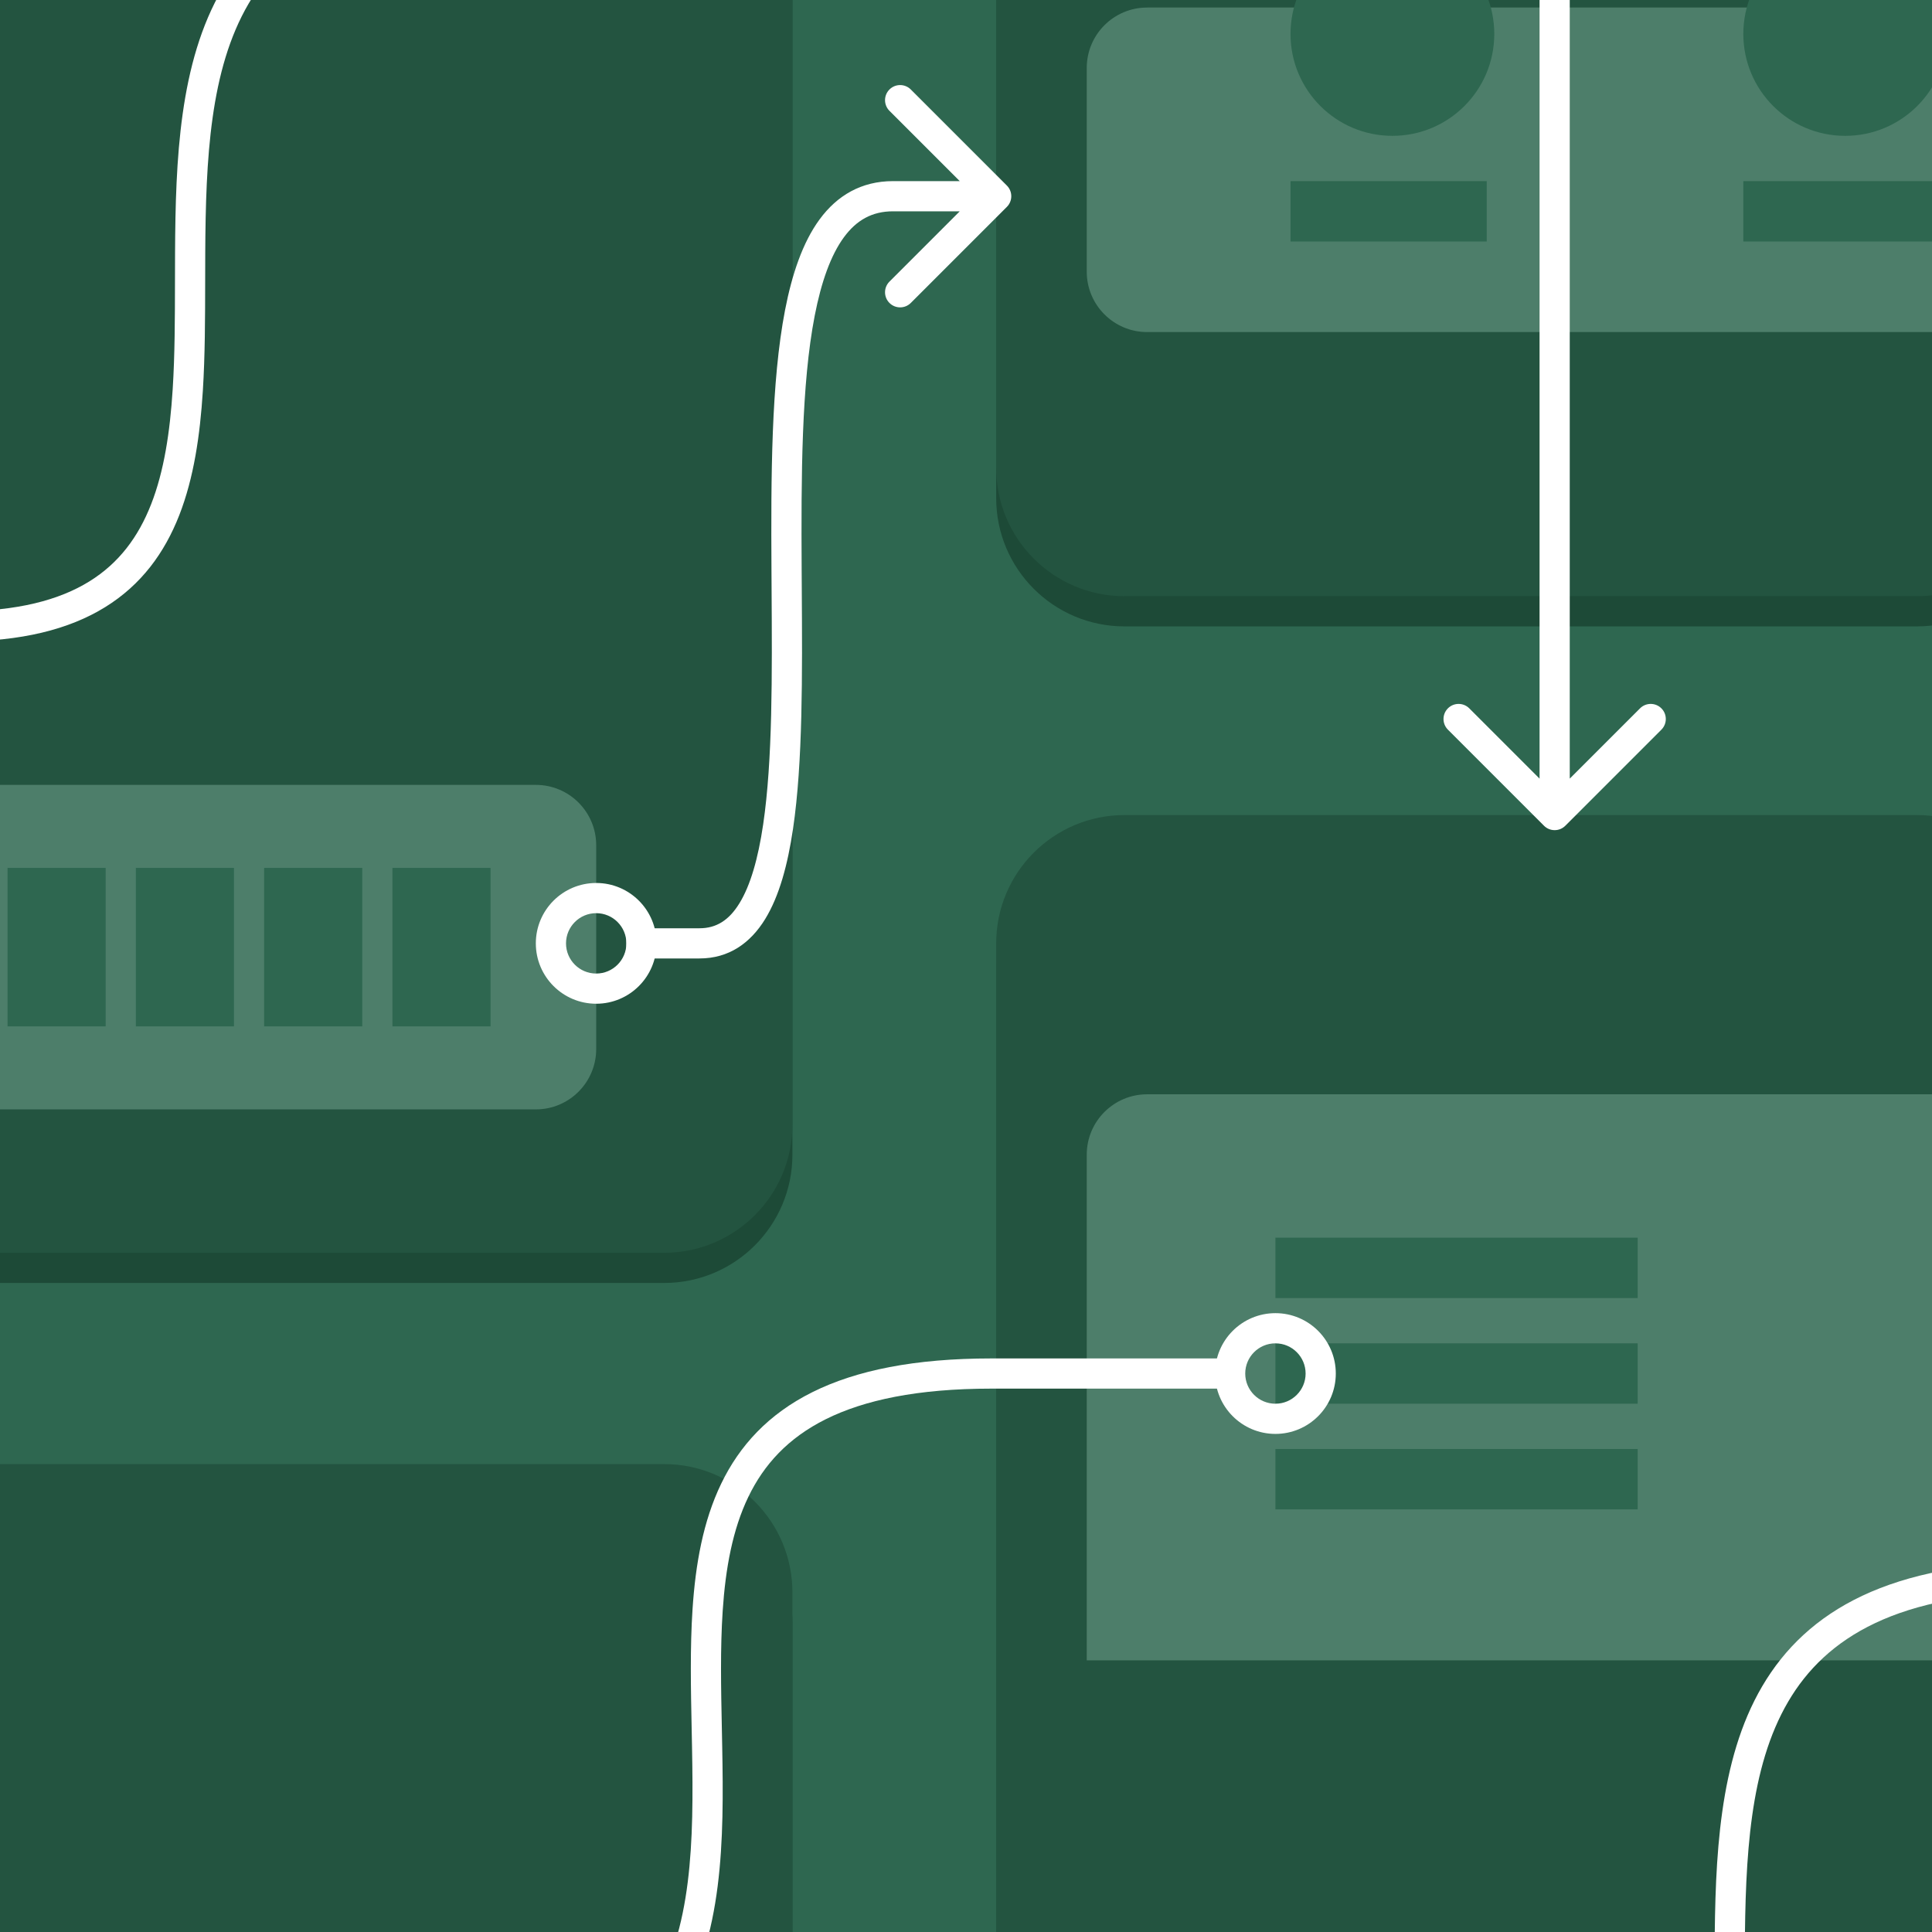 <svg width="256" height="256" viewBox="0 0 256 256" fill="none" xmlns="http://www.w3.org/2000/svg">
<rect x="0" y="0" width="256" height="256" fill="#333333" stroke="none"/>
<g clip-path="url(#clip0)">
<rect width="256" height="256" fill="#2E6750"/>
<path d="M-34 -15C-34 -24.389 -26.389 -32 -17 -32H88C97.389 -32 105 -24.389 105 -15V153C105 162.389 97.389 170 88 170H-17C-26.389 170 -34 162.389 -34 153V-15Z" fill="#1D4A37"/>
<path d="M-34 -19C-34 -28.389 -26.389 -36 -17 -36H88C97.389 -36 105 -28.389 105 -19V149C105 158.389 97.389 166 88 166H-17C-26.389 166 -34 158.389 -34 149V-19Z" fill="#235440"/>
<path d="M-34 215C-34 205.611 -26.389 198 -17 198H88C97.389 198 105 205.611 105 215V383C105 392.389 97.389 400 88 400H-17C-26.389 400 -34 392.389 -34 383V215Z" fill="#1D4A37"/>
<path d="M-34 211C-34 201.611 -26.389 194 -17 194H88C97.389 194 105 201.611 105 211V379C105 388.389 97.389 396 88 396H-17C-26.389 396 -34 388.389 -34 379V211Z" fill="#235440"/>
<path d="M132 129C132 119.611 139.611 112 149 112H254C263.389 112 271 119.611 271 129V297C271 306.389 263.389 314 254 314H149C139.611 314 132 306.389 132 297V129Z" fill="#1D4A37"/>
<path d="M132 125C132 115.611 139.611 108 149 108H254C263.389 108 271 115.611 271 125V293C271 302.389 263.389 310 254 310H149C139.611 310 132 302.389 132 293V125Z" fill="#235440"/>
<path d="M132 -102C132 -111.389 139.611 -119 149 -119H254C263.389 -119 271 -111.389 271 -102V66C271 75.389 263.389 83 254 83H149C139.611 83 132 75.389 132 66V-102Z" fill="#1D4A37"/>
<path d="M132 -106C132 -115.389 139.611 -123 149 -123H254C263.389 -123 271 -115.389 271 -106V62C271 71.389 263.389 79 254 79H149C139.611 79 132 71.389 132 62V-106Z" fill="#235440"/>
<path d="M-62 112C-62 107.582 -58.418 104 -54 104H71C75.418 104 79 107.582 79 112V139C79 143.418 75.418 147 71 147H-54C-58.418 147 -62 143.418 -62 139V112Z" fill="#4D7E6A"/>
<path d="M144 9C144 4.582 147.582 1 152 1H277C281.418 1 285 4.582 285 9V36C285 40.418 281.418 44 277 44H152C147.582 44 144 40.418 144 36V9Z" fill="#4D7E6A"/>
<path d="M144 153C144 148.582 147.582 145 152 145H277C281.418 145 285 148.582 285 153V220H144V153Z" fill="#4D7E6A"/>
<path d="M169 164H217V172H169V164Z" fill="#2E6750"/>
<path d="M169 178H217V186H169V178Z" fill="#2E6750"/>
<path d="M169 192H217V200H169V192Z" fill="#2E6750"/>
<path d="M52 115H65V136H52V115Z" fill="#2E6750"/>
<path d="M35 115H48V136H35V115Z" fill="#2E6750"/>
<path d="M18 115H31V136H18V115Z" fill="#2E6750"/>
<path d="M1 115H14V136H1V115Z" fill="#2E6750"/>
<path d="M198 4.5C198 11.956 191.956 18 184.5 18C177.044 18 171 11.956 171 4.5C171 -2.956 177.044 -9 184.5 -9C191.956 -9 198 -2.956 198 4.5Z" fill="#2E6750"/>
<path d="M258 4.5C258 11.956 251.956 18 244.5 18C237.044 18 231 11.956 231 4.5C231 -2.956 237.044 -9 244.5 -9C251.956 -9 258 -2.956 258 4.5Z" fill="#2E6750"/>
<path d="M171 24H197V32H171V24Z" fill="#2E6750"/>
<path d="M231 24H257V32H231V24Z" fill="#2E6750"/>
<path fill-rule="evenodd" clip-rule="evenodd" d="M79 129C81.209 129 83 127.209 83 125C83 122.791 81.209 121 79 121C76.791 121 75 122.791 75 125C75 127.209 76.791 129 79 129ZM79 133C83.418 133 87 129.418 87 125C87 120.582 83.418 117 79 117C74.582 117 71 120.582 71 125C71 129.418 74.582 133 79 133Z" fill="white"/>
<path fill-rule="evenodd" clip-rule="evenodd" d="M169 186C171.209 186 173 184.209 173 182C173 179.791 171.209 178 169 178C166.791 178 165 179.791 165 182C165 184.209 166.791 186 169 186ZM169 190C173.418 190 177 186.418 177 182C177 177.582 173.418 174 169 174C164.582 174 161 177.582 161 182C161 186.418 164.582 190 169 190Z" fill="white"/>
<path fill-rule="evenodd" clip-rule="evenodd" d="M120.686 11.858L133.414 24.586C134.195 25.367 134.195 26.633 133.414 27.414L120.686 40.142C119.905 40.923 118.639 40.923 117.858 40.142C117.077 39.361 117.077 38.095 117.858 37.314L127.171 28H118.326C115.549 28 113.483 29.179 111.825 31.438C110.095 33.794 108.827 37.321 107.95 41.849C106.197 50.898 106.152 63.061 106.224 75.489C106.228 76.314 106.234 77.141 106.239 77.968C106.312 89.46 106.386 100.989 105.081 109.824C104.383 114.549 103.261 118.739 101.38 121.795C99.433 124.956 96.59 127 92.686 127H83.001L83 123H92.686C94.907 123 96.586 121.951 97.974 119.697C99.426 117.339 100.451 113.795 101.124 109.239C102.381 100.723 102.311 89.494 102.238 77.873C102.233 77.088 102.228 76.3 102.224 75.511C102.153 63.19 102.18 50.602 104.023 41.088C104.944 36.336 106.356 32.128 108.601 29.07C110.918 25.915 114.123 24 118.326 24H127.171L117.858 14.686C117.077 13.905 117.077 12.639 117.858 11.858C118.639 11.077 119.905 11.077 120.686 11.858Z" fill="white"/>
<path fill-rule="evenodd" clip-rule="evenodd" d="M14.314 295.142L1.586 282.414C0.805 281.633 0.805 280.367 1.586 279.586L14.314 266.858C15.095 266.077 16.361 266.077 17.142 266.858C17.923 267.639 17.923 268.905 17.142 269.686L7.828 279L47.651 279C70.117 279 80.905 272.913 86.252 264.462C91.75 255.771 91.933 244.028 91.698 231.538C91.683 230.736 91.666 229.932 91.65 229.126C91.539 223.761 91.426 218.329 91.767 213.192C92.16 207.275 93.161 201.571 95.559 196.6C97.981 191.578 101.796 187.377 107.654 184.463C113.466 181.573 121.185 180 131.372 180L162.999 180C162.999 180 163 180 163 182C163 184 163 184 163 184L131.372 184C121.559 184 114.51 185.521 109.436 188.045C104.408 190.545 101.216 194.078 99.162 198.338C97.083 202.648 96.136 207.772 95.759 213.457C95.43 218.406 95.538 223.646 95.649 229.028C95.665 229.836 95.682 230.648 95.697 231.462C95.928 243.722 95.878 256.729 89.632 266.601C83.235 276.712 70.767 283 47.651 283L7.828 283L17.142 292.314C17.923 293.095 17.923 294.361 17.142 295.142C16.361 295.923 15.095 295.923 14.314 295.142Z" fill="white"/>
<path fill-rule="evenodd" clip-rule="evenodd" d="M-48.686 97.142L-61.414 84.414C-62.195 83.633 -62.195 82.367 -61.414 81.586L-48.686 68.858C-47.905 68.077 -46.639 68.077 -45.858 68.858C-45.077 69.639 -45.077 70.905 -45.858 71.686L-55.172 81L-5.5 81C2.318 81 7.862 79.499 11.832 77.045C15.774 74.608 18.343 71.122 20.03 66.803C21.734 62.445 22.525 57.27 22.884 51.55C23.171 46.992 23.178 42.2 23.186 37.286C23.188 36.028 23.19 34.762 23.196 33.489C23.261 21.198 23.74 8.274 29.492 -1.542C35.405 -11.632 46.569 -18 66.767 -18L97.999 -18C97.999 -18 98 -18 98 -16C98 -14 98 -14 98 -14L66.767 -14C47.466 -14 37.909 -7.993 32.943 0.48C27.818 9.226 27.261 21.052 27.196 33.51C27.19 34.746 27.188 35.987 27.186 37.23C27.179 42.157 27.171 47.108 26.877 51.801C26.507 57.684 25.68 63.336 23.756 68.259C21.817 73.222 18.751 77.47 13.935 80.447C9.147 83.407 2.807 85 -5.5 85L-55.172 85L-45.858 94.314C-45.077 95.095 -45.077 96.361 -45.858 97.142C-46.639 97.923 -47.905 97.923 -48.686 97.142Z" fill="white"/>
<path fill-rule="evenodd" clip-rule="evenodd" d="M155.314 322.142L142.586 309.414C141.805 308.633 141.805 307.367 142.586 306.586L155.314 293.858C156.095 293.077 157.361 293.077 158.142 293.858C158.923 294.639 158.923 295.905 158.142 296.686L148.828 306L198.5 306C206.318 306 211.862 304.499 215.832 302.045C219.774 299.608 222.343 296.122 224.031 291.803C225.734 287.445 226.525 282.269 226.884 276.55C227.171 271.992 227.178 267.2 227.186 262.286C227.188 261.028 227.19 259.762 227.196 258.49C227.26 246.198 227.74 233.274 233.492 223.458C239.405 213.368 250.569 207 270.767 207L301.999 207C301.999 207 302 207 302 209C302 211 302 211 302 211L270.767 211C251.466 211 241.909 217.007 236.943 225.48C231.818 234.226 231.261 246.052 231.196 258.51C231.19 259.746 231.188 260.987 231.186 262.23C231.179 267.157 231.171 272.108 230.877 276.801C230.507 282.684 229.68 288.336 227.756 293.259C225.817 298.222 222.751 302.47 217.935 305.447C213.147 308.407 206.807 310 198.5 310L148.828 310L158.142 319.314C158.923 320.095 158.923 321.361 158.142 322.142C157.361 322.923 156.095 322.923 155.314 322.142Z" fill="white"/>
<path fill-rule="evenodd" clip-rule="evenodd" d="M220.142 96.686L207.414 109.414C206.633 110.195 205.367 110.195 204.586 109.414L191.858 96.686C191.077 95.905 191.077 94.639 191.858 93.858C192.639 93.077 193.905 93.077 194.686 93.858L204 103.172L204 -55L208 -55L208 103.172L217.314 93.858C218.095 93.077 219.361 93.077 220.142 93.858C220.923 94.639 220.923 95.905 220.142 96.686Z" fill="white"/>
</g>
<defs>
<clipPath id="clip0">
<rect width="256" height="256" fill="white"/>
</clipPath>
</defs>
</svg>
